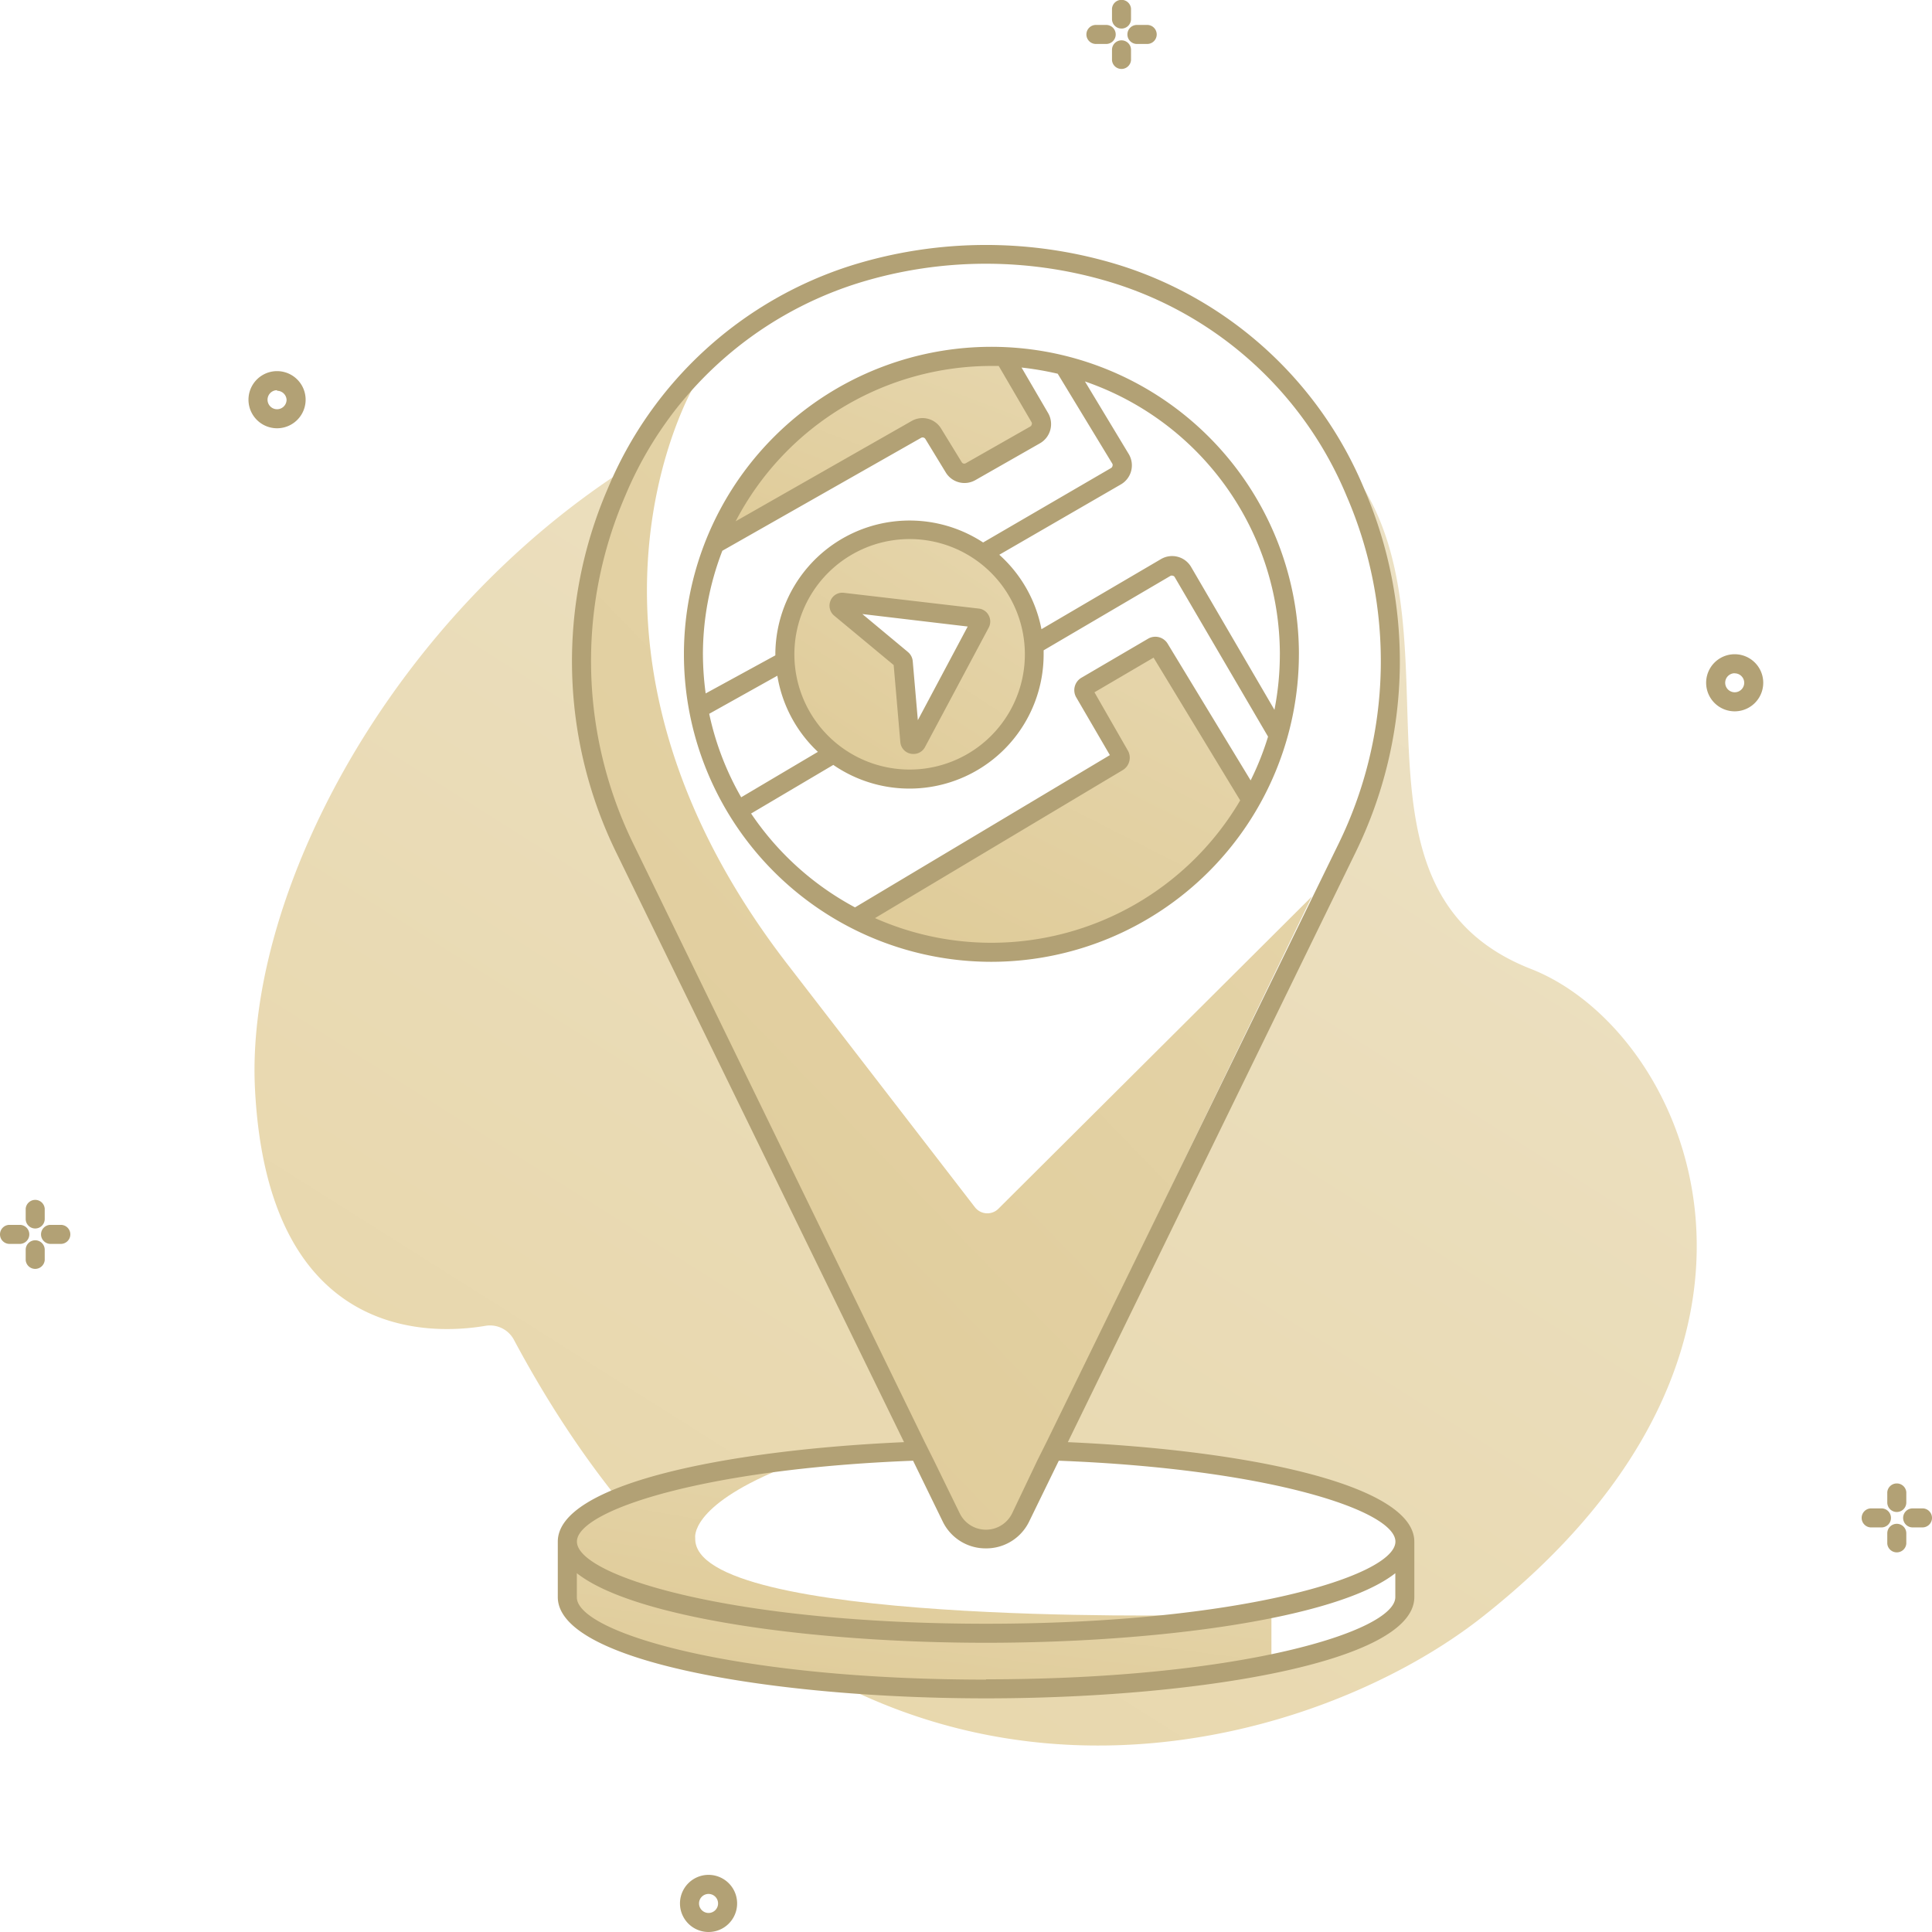 <svg width="94" height="94" fill="none" xmlns="http://www.w3.org/2000/svg"><g filter="url(#filter0_d_1_173)"><path d="M25.005 61.188a1.319 1.319 0 00-1.39-.68c-2.736.462-10.598.703-11.21-11.545-.74-14.85 17.263-40.211 43.699-35.169 21.23 4.052 5.38 24.25 18.383 29.349 7.617 2.982 14.498 18.276-2.408 31.561-9.145 7.183-32.608 13.531-47.074-13.516z" fill="url(#paint0_linear_1_173)"/></g><path d="M13.48 20.837a1.39 1.39 0 110-2.78 1.39 1.39 0 010 2.78zm0-1.852a.463.463 0 10.463.463.463.463 0 00-.463-.435v-.028zM84.4 34.609a1.389 1.389 0 110-2.778 1.389 1.389 0 010 2.778zm0-1.853a.463.463 0 10.464.463.463.463 0 00-.463-.458v-.005zM34.474 94a1.39 1.39 0 110-2.78 1.39 1.39 0 010 2.78zm0-1.852a.463.463 0 100 .926.463.463 0 000-.926zm19.81-90.472a.463.463 0 00-.463-.463h-.5a.463.463 0 100 .926h.5a.463.463 0 00.463-.463zm.282-.286a.463.463 0 00.463-.464v-.5a.464.464 0 00-.926 0v.5a.463.463 0 00.463.463zm1.25-.177h-.5a.463.463 0 000 .926h.5a.463.463 0 100-.926zm-1.25.75a.463.463 0 00-.463.463v.5a.463.463 0 00.778.304.464.464 0 00.148-.303v-.5a.463.463 0 00-.463-.464zM1.426 60.058a.463.463 0 00-.463-.463h-.5a.463.463 0 000 .926h.5a.463.463 0 00.463-.463zm.287-.287a.463.463 0 00.463-.463v-.5a.463.463 0 00-.778-.304.463.463 0 00-.148.304v.5a.463.463 0 00.463.463zm1.246-.176h-.5a.463.463 0 000 .926h.5a.463.463 0 000-.926zm-1.246.75a.463.463 0 00-.463.463v.5a.463.463 0 00.778.304.463.463 0 00.148-.304v-.5a.463.463 0 00-.463-.463zm90.291 13.508a.463.463 0 00-.463-.464h-.5a.463.463 0 000 .927h.5a.463.463 0 00.463-.463zm.283-.288a.463.463 0 00.463-.463v-.5a.463.463 0 00-.463-.426.463.463 0 00-.463.426v.5a.463.463 0 00.463.463zm1.25-.175h-.5a.463.463 0 000 .925h.5a.463.463 0 000-.926zm-1.25.75a.463.463 0 00-.463.463v.5a.463.463 0 00.463.426.463.463 0 00.463-.426v-.5a.463.463 0 00-.463-.463z" fill="#B2A175"/><path d="M27.584 75.316v3.056s3.052 4.098 20.375 3.797c0 0 18.452.102 20.374-4.464l-.051-2.39H27.584z" fill="#fff"/><path d="M47.977 79.47c11.255 0 20.379-2 20.379-4.464 0-2.466-9.124-4.464-20.379-4.464s-20.379 1.998-20.379 4.464c0 2.465 9.124 4.463 20.379 4.463z" fill="#fff"/><path d="M61.86 78.256v2.695s-27.177 3.913-34.267-3.038v-2.611s4.13 6.76 34.266 2.954z" fill="url(#paint1_linear_1_173)"/><path d="M57.905 78.585s-24.222.49-24.079-3.746c0 0-.315-1.514 4.13-3.353 0 0-7.677.32-9.724 2.575 0 0-.463.037-.56.644-.097.606.125 3.088 11.303 4.306s18.93-.426 18.93-.426z" fill="url(#paint2_linear_1_173)"/><path d="M54.298 13.327a21.38 21.38 0 00-12.66 0C30.163 16.897 25.12 30.46 30.39 41.244l15.888 32.567a1.88 1.88 0 003.385 0L65.55 41.244c5.265-10.798.204-24.347-11.252-27.917zm-6.33 27.913a9.873 9.873 0 110-19.746 9.873 9.873 0 010 19.746z" fill="#fff"/><path d="M48.241 46.333c8.007 0 14.498-6.491 14.498-14.498s-6.49-14.498-14.498-14.498c-8.007 0-14.498 6.49-14.498 14.498 0 8.007 6.49 14.498 14.498 14.498z" fill="#fff"/><path d="M33.803 18.712s-7.566 12.655 4.594 28.311l9.034 11.71a.763.763 0 001.157.066l15.24-15.18-15.022 31.025s-1.292 1.473-3.649-3.348c-1.63-3.324-9.715-18.823-14.132-28.52a40.28 40.28 0 01-2.723-8.093l.06-5.298 1.422-5.52 4.019-5.153z" fill="url(#paint3_linear_1_173)"/><path d="M41.592 44.717l13.02-7.872-1.791-3.445 3.269-1.912 4.792 7.45s-6.024 11.998-19.29 5.78z" fill="url(#paint4_linear_1_173)"/><path d="M48.861 17.355l1.816 3.57L47 23.028l-2.084-2.19-10.238 5.87s2.917-8.908 14.184-9.353z" fill="url(#paint5_linear_1_173)"/><path d="M44.259 37.906a6.07 6.07 0 100-12.142 6.07 6.07 0 000 12.142z" fill="url(#paint6_linear_1_173)"/><path d="M44.583 36.118l3.112-5.802a.17.17 0 00-.056-.216.17.17 0 00-.074-.03l-6.552-.768a.167.167 0 00-.19.206c.01.036.03.068.06.09l2.987 2.487a.176.176 0 01.06.111l.338 3.871a.166.166 0 00.315.051z" fill="#fff"/><path d="M51.955 70.167l14.007-28.71a21.15 21.15 0 00.407-17.684 19.068 19.068 0 00-11.932-10.882 21.987 21.987 0 00-12.933 0A19.071 19.071 0 0029.57 23.773a21.162 21.162 0 00.402 17.684l14.013 28.71c-8.752.389-16.846 2.056-16.846 4.838v2.7c0 3.2 10.733 4.927 20.837 4.927s20.837-1.727 20.837-4.927v-2.69c.005-2.778-8.103-4.46-16.86-4.848zM30.807 41.04a20.242 20.242 0 01-.389-16.91 18.165 18.165 0 0111.359-10.363 20.957 20.957 0 0112.382 0A18.144 18.144 0 0165.517 24.13a20.225 20.225 0 01-.384 16.91L50.936 70.126l-.463.926-1.227 2.575a1.418 1.418 0 01-2.552 0l-1.255-2.57-.463-.926-14.169-29.09zm13.618 30.03l1.436 2.945a2.315 2.315 0 002.107 1.32 2.316 2.316 0 002.111-1.32l1.436-2.945c10.229.393 16.378 2.43 16.378 3.936 0 1.666-7.58 3.996-19.911 3.996-12.331 0-19.912-2.316-19.912-3.996-.004-1.505 6.131-3.543 16.355-3.936zm3.552 10.65c-12.336 0-19.911-2.316-19.911-4.001v-1.176c2.806 2.209 11.576 3.385 19.911 3.385s17.105-1.176 19.911-3.385v1.162c.005 1.672-7.575 4-19.911 4v.015z" fill="#B2A175"/><path d="M63.198 31.835A14.961 14.961 0 1048.24 46.796a14.976 14.976 0 0014.957-14.96zM48.24 45.87a13.97 13.97 0 01-5.668-1.2l12.067-7.209a.704.704 0 00.246-.926l-1.635-2.852 2.876-1.686 4.214 6.946a14.05 14.05 0 01-12.1 6.927zm14.03-14.035c0 .906-.088 1.81-.263 2.7l-4.052-6.946a1.07 1.07 0 00-1.473-.384l-5.811 3.408a6.515 6.515 0 00-2.051-3.622l5.913-3.421a1.07 1.07 0 00.38-1.487l-2.126-3.524a14.054 14.054 0 019.484 13.276zm-22.476 4.746l-3.732 2.21a13.998 13.998 0 01-1.556-4.062l3.315-1.852a6.52 6.52 0 001.973 3.704zm-1.144-4.746a5.607 5.607 0 1111.214 0 5.607 5.607 0 01-11.214 0zm9.59-14.03h.352l1.602 2.745a.126.126 0 010 .112.149.149 0 01-.07.092l-3.134 1.783a.142.142 0 01-.162-.008.145.145 0 01-.037-.043l-.996-1.625a1.06 1.06 0 00-1.445-.375l-8.557 4.876a14.044 14.044 0 0112.447-7.557zm-13.095 8.992l9.673-5.496a.157.157 0 01.204.055l.99 1.625a1.065 1.065 0 001.45.375l3.135-1.787a1.075 1.075 0 00.398-1.472l-1.292-2.214c.592.065 1.18.165 1.76.301l2.662 4.385a.152.152 0 010 .111.15.15 0 01-.07.093l-6.222 3.621a6.53 6.53 0 00-10.109 5.441v.051l-3.39 1.852a14.584 14.584 0 01-.134-1.917c.004-1.718.325-3.421.945-5.024zm1.389 12.79l4.01-2.371a6.529 6.529 0 0010.233-5.38v-.195l6.178-3.626a.152.152 0 01.115 0 .129.129 0 01.088.07l4.538 7.755a13.863 13.863 0 01-.847 2.13l-4.047-6.667a.7.7 0 00-.926-.237l-3.274 1.917a.7.7 0 00-.25.927L54 36.739l-12.4 7.409a14.12 14.12 0 01-5.052-4.561h-.014z" fill="#B2A175"/><path d="M44.453 36.683a.625.625 0 00.551-.333l3.103-5.816a.63.63 0 000-.588.621.621 0 00-.463-.334l-6.58-.768a.616.616 0 00-.653.375.63.63 0 00.176.736l2.894 2.403.324 3.75a.63.63 0 00.648.575zm-2.496-6.807l5.126.607-2.426 4.556-.25-2.885a.658.658 0 00-.227-.426l-2.223-1.852z" fill="#B2A175"/><defs><linearGradient id="paint0_linear_1_173" x1="-4.5" y1="68.853" x2="45.131" y2="-9.776" gradientUnits="userSpaceOnUse"><stop stop-color="#E7D5A7"/><stop offset="1" stop-color="#EDE3C9"/></linearGradient><linearGradient id="paint1_linear_1_173" x1="19.349" y1="80.847" x2="20.734" y2="70.081" gradientUnits="userSpaceOnUse"><stop stop-color="#DFCB98"/><stop offset="1" stop-color="#E6D6AD"/></linearGradient><linearGradient id="paint2_linear_1_173" x1="20.383" y1="78.04" x2="22.547" y2="65.478" gradientUnits="userSpaceOnUse"><stop stop-color="#DFCB98"/><stop offset="1" stop-color="#E6D6AD"/></linearGradient><linearGradient id="paint3_linear_1_173" x1="19.755" y1="64.855" x2="65.266" y2="20.781" gradientUnits="userSpaceOnUse"><stop stop-color="#DFCB98"/><stop offset="1" stop-color="#E6D6AD"/></linearGradient><linearGradient id="paint4_linear_1_173" x1="36.95" y1="43.83" x2="46.794" y2="24.478" gradientUnits="userSpaceOnUse"><stop stop-color="#DFCB98"/><stop offset="1" stop-color="#E6D6AD"/></linearGradient><linearGradient id="paint5_linear_1_173" x1="30.829" y1="25.043" x2="35.887" y2="11.802" gradientUnits="userSpaceOnUse"><stop stop-color="#DFCB98"/><stop offset="1" stop-color="#E6D6AD"/></linearGradient><linearGradient id="paint6_linear_1_173" x1="35.267" y1="35.743" x2="44.285" y2="21.941" gradientUnits="userSpaceOnUse"><stop stop-color="#DFCB98"/><stop offset="1" stop-color="#E6D6AD"/></linearGradient><filter id="filter0_d_1_173" x="8.383" y="13.142" width="78.171" height="75.786" filterUnits="userSpaceOnUse" color-interpolation-filters="sRGB"><feFlood flood-opacity="0" result="BackgroundImageFix"/><feColorMatrix in="SourceAlpha" values="0 0 0 0 0 0 0 0 0 0 0 0 0 0 0 0 0 0 127 0" result="hardAlpha"/><feOffset dy="4"/><feGaussianBlur stdDeviation="2"/><feComposite in2="hardAlpha" operator="out"/><feColorMatrix values="0 0 0 0 0 0 0 0 0 0 0 0 0 0 0 0 0 0 0.25 0"/><feBlend in2="BackgroundImageFix" result="effect1_dropShadow_1_173"/><feBlend in="SourceGraphic" in2="effect1_dropShadow_1_173" result="shape"/></filter></defs></svg>